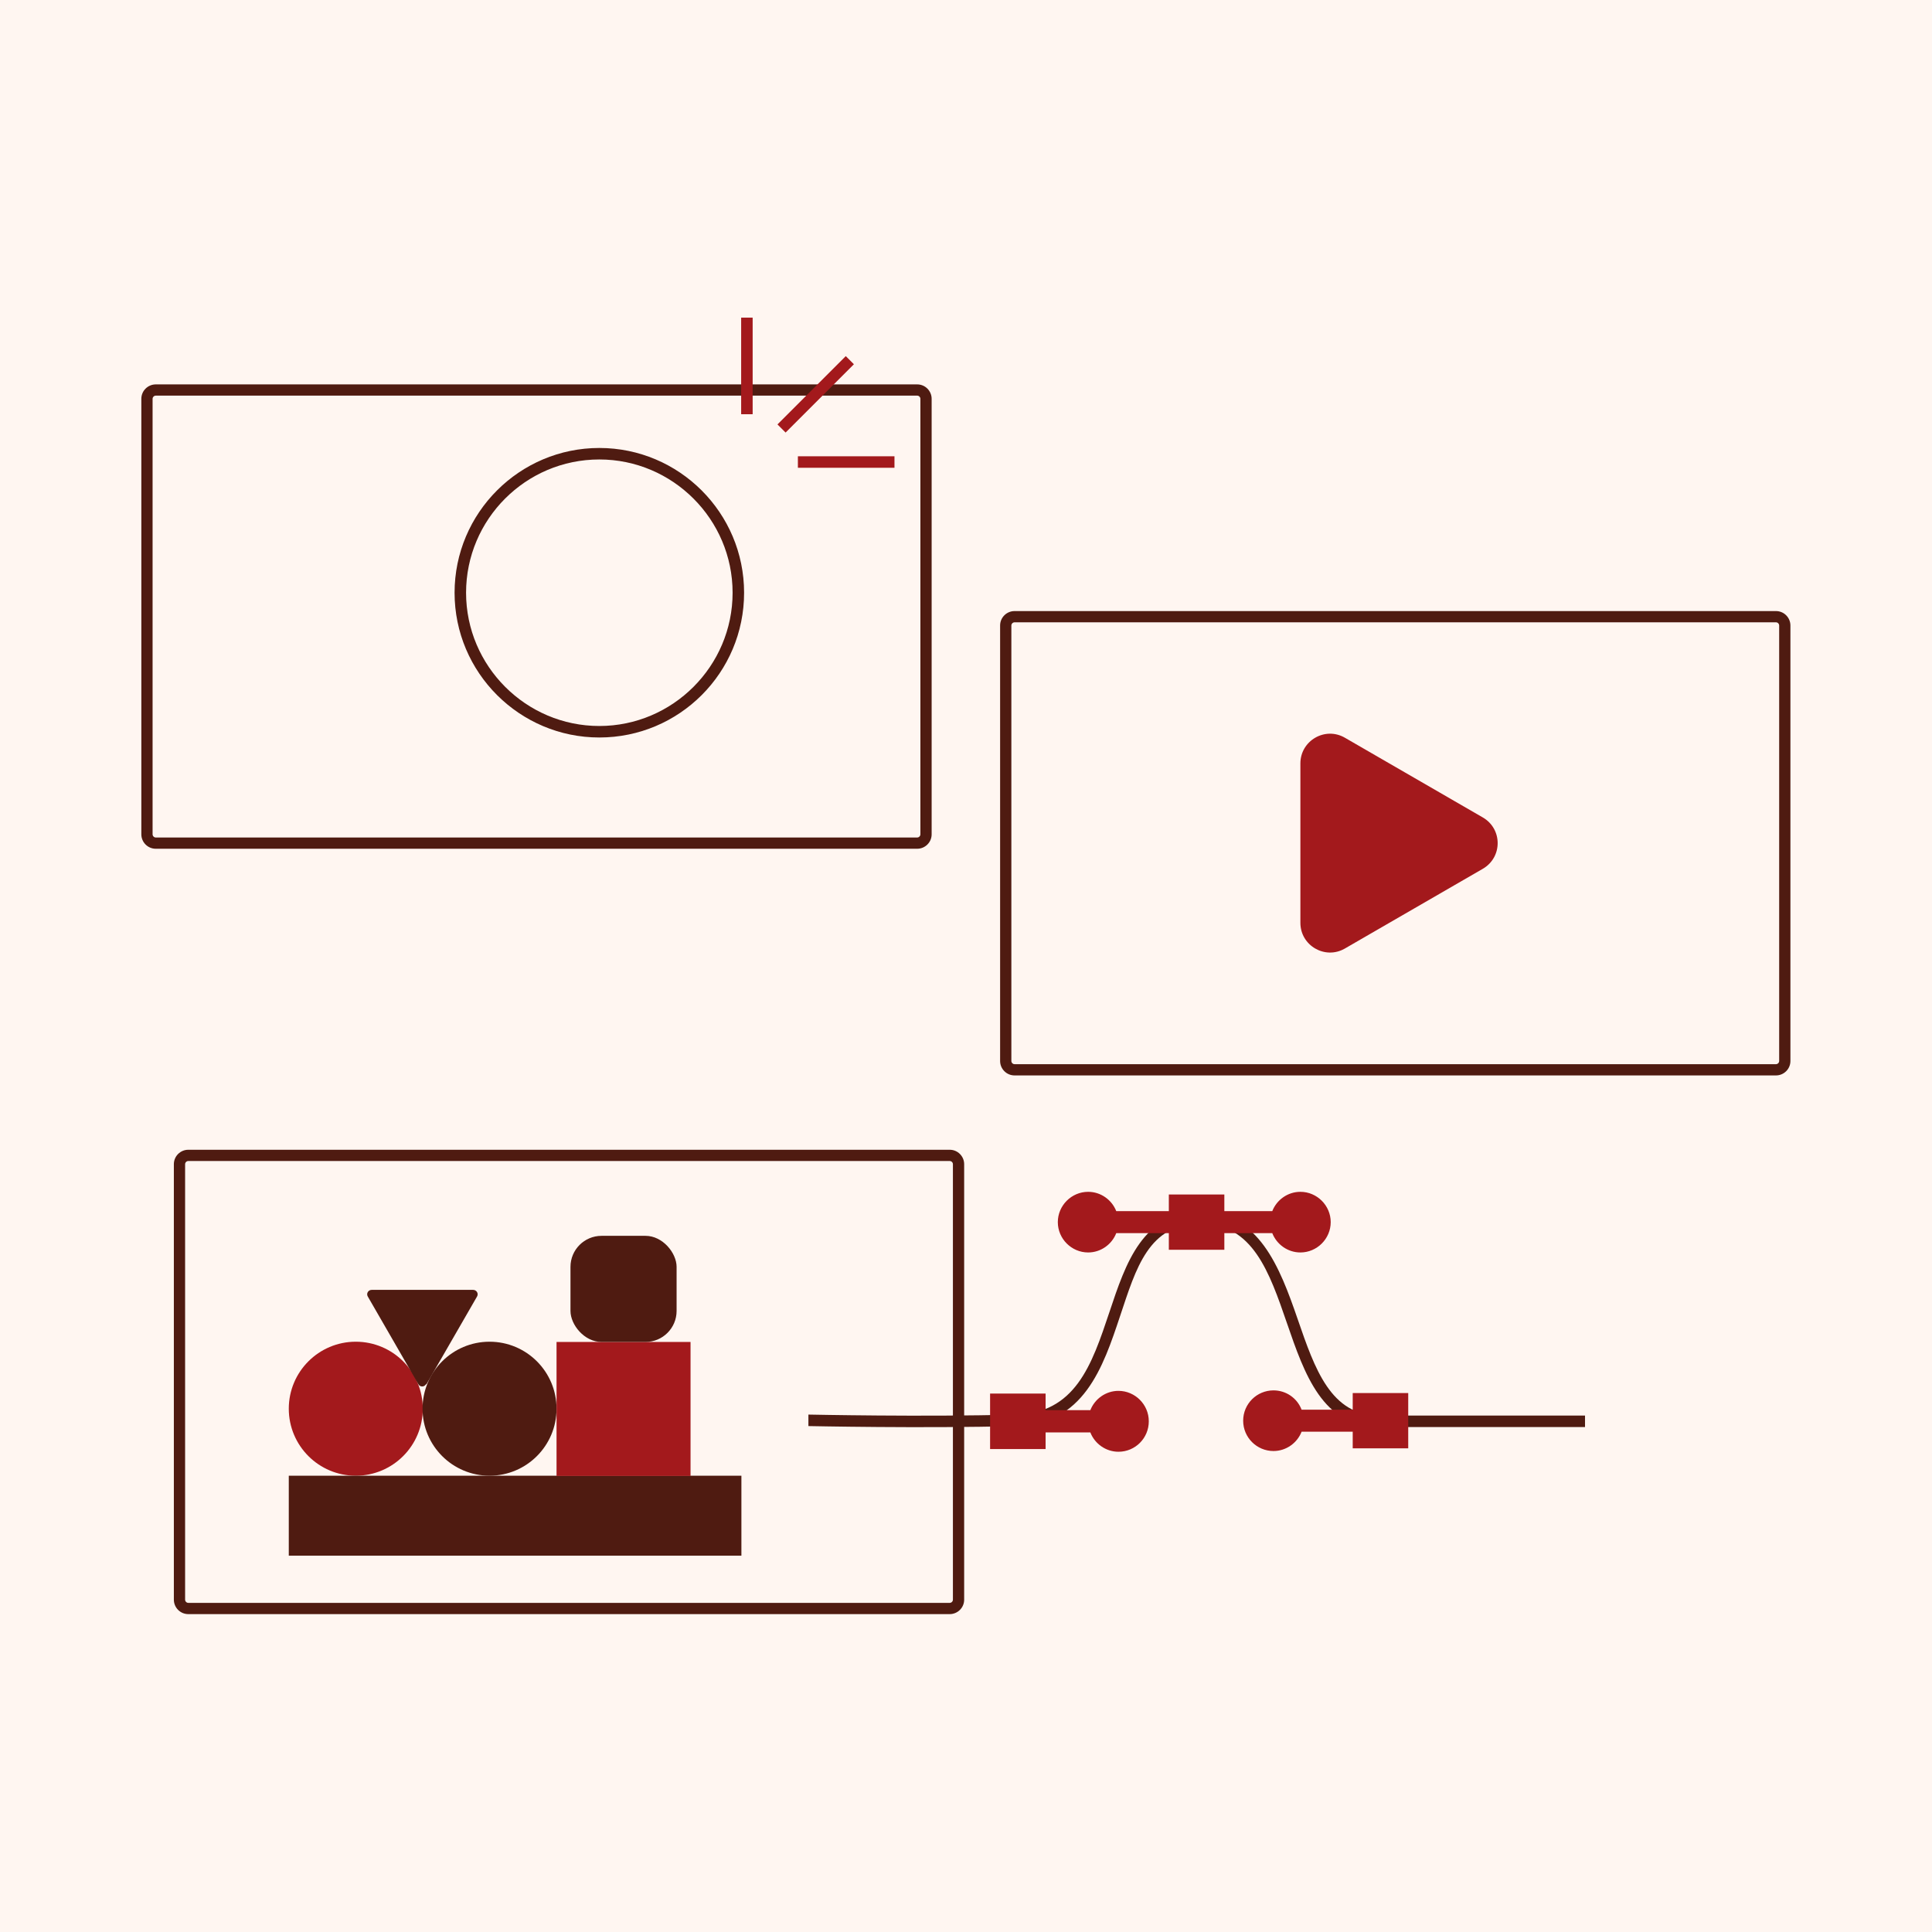 <?xml version="1.0" encoding="UTF-8"?>
<svg id="Calque_2" data-name="Calque 2" xmlns="http://www.w3.org/2000/svg" viewBox="0 0 79.01 79.01">
  <defs>
    <style>
      .cls-1 {
        fill: #a3191c;
      }

      .cls-2 {
        fill: #fff6f1;
      }

      .cls-3 {
        fill: #4f1b11;
      }
    </style>
  </defs>
  <g id="Calque_2-2" data-name="Calque 2">
    <g id="audiovisuel">
      <rect class="cls-2" width="79.01" height="79.01"/>
      <g>
        <path class="cls-3" d="M37.51,34.71H6.37c-.33,0-.59-.27-.59-.59v-17.81c0-.33.27-.59.59-.59h31.14c.33,0,.59.27.59.59v17.81c0,.33-.27.59-.59.59ZM6.37,16.18c-.07,0-.13.06-.13.13v17.81c0,.07.06.13.13.13h31.14c.07,0,.13-.06.13-.13v-17.81c0-.07-.06-.13-.13-.13H6.37Z"/>
        <path class="cls-3" d="M24.51,30.16c-3.26,0-5.92-2.65-5.92-5.92s2.66-5.92,5.92-5.92,5.92,2.65,5.92,5.92-2.65,5.92-5.92,5.92ZM24.51,18.79c-3.01,0-5.45,2.45-5.45,5.45s2.45,5.45,5.45,5.45,5.45-2.45,5.45-5.45-2.45-5.45-5.45-5.45Z"/>
        <rect class="cls-1" x="32.63" y="18.66" width="3.95" height=".47"/>
        <rect class="cls-1" x="31.38" y="15.89" width="3.95" height=".47" transform="translate(-1.63 28.31) rotate(-45)"/>
        <rect class="cls-1" x="30.31" y="12.99" width=".47" height="3.95"/>
        <path class="cls-3" d="M72.63,43.98h-31.14c-.33,0-.59-.27-.59-.59v-17.81c0-.33.27-.59.59-.59h31.14c.33,0,.59.27.59.59v17.81c0,.33-.27.59-.59.59ZM41.49,25.45c-.07,0-.13.06-.13.13v17.81c0,.07.06.13.13.13h31.14c.07,0,.13-.06.13-.13v-17.81c0-.07-.06-.13-.13-.13h-31.14Z"/>
        <path class="cls-1" d="M60.64,33.43l-5.64-3.26c-.81-.47-1.82.12-1.82,1.05v6.52c0,.93,1.01,1.52,1.82,1.05l5.64-3.26c.81-.47.81-1.63,0-2.1Z"/>
        <path class="cls-3" d="M38.84,66.01H7.7c-.33,0-.59-.27-.59-.59v-17.81c0-.33.27-.59.59-.59h31.14c.33,0,.59.27.59.59v17.81c0,.33-.27.59-.59.59ZM7.7,47.48c-.07,0-.13.06-.13.13v17.81c0,.07.06.13.13.13h31.14c.07,0,.13-.06.13-.13v-17.81c0-.07-.06-.13-.13-.13H7.7Z"/>
        <circle class="cls-1" cx="14.55" cy="57.61" r="2.74"/>
        <circle class="cls-3" cx="20.02" cy="57.61" r="2.74"/>
        <rect class="cls-3" x="11.81" y="60.35" width="18.51" height="3.27"/>
        <rect class="cls-1" x="22.76" y="54.88" width="5.48" height="5.48"/>
        <rect class="cls-3" x="23.33" y="50.54" width="4.34" height="4.34" rx="1.27" ry="1.27"/>
        <path class="cls-3" d="M17.44,56.61l2.07-3.59c.07-.12-.02-.27-.16-.27h-4.15c-.14,0-.23.15-.16.27l2.07,3.59c.07.12.24.12.31,0Z"/>
        <path class="cls-3" d="M64.82,58.36h-8.41c-2.32,0-3.06-2.16-3.78-4.25-.72-2.09-1.4-4.07-3.53-4.07s-2.64,1.83-3.29,3.77c-.7,2.1-1.49,4.49-4.32,4.51-3.73.1-8.39,0-8.43,0v-.47c.06,0,4.7.1,8.42,0,2.5-.02,3.17-2.04,3.89-4.19.67-2.01,1.36-4.09,3.73-4.09s3.23,2.23,3.97,4.38c.7,2.03,1.35,3.94,3.34,3.94h8.41v.47Z"/>
        <path class="cls-1" d="M46.98,58.13c0,.68-.55,1.24-1.24,1.24-.52,0-.97-.33-1.15-.79h-1.83v.68h-2.27v-2.27h2.27v.68h1.83c.18-.46.63-.79,1.15-.79.68,0,1.24.56,1.24,1.24Z"/>
        <path class="cls-1" d="M54.42,49.98c0,.68-.56,1.24-1.24,1.24-.52,0-.97-.33-1.15-.79h-1.96v.68h-2.27v-.68h-2.15c-.18.46-.63.79-1.15.79-.68,0-1.24-.56-1.24-1.24s.56-1.24,1.24-1.24c.52,0,.97.33,1.15.79h2.15v-.68h2.27v.68h1.96c.18-.46.63-.79,1.15-.79.68,0,1.24.56,1.24,1.24Z"/>
        <path class="cls-1" d="M57.59,56.96v2.27h-2.27v-.68h-2.09c-.18.46-.63.79-1.15.79-.68,0-1.24-.55-1.24-1.24s.56-1.24,1.24-1.24c.52,0,.97.32,1.15.79h2.09v-.68h2.27Z"/>
      </g>
    </g>
  </g>
</svg>